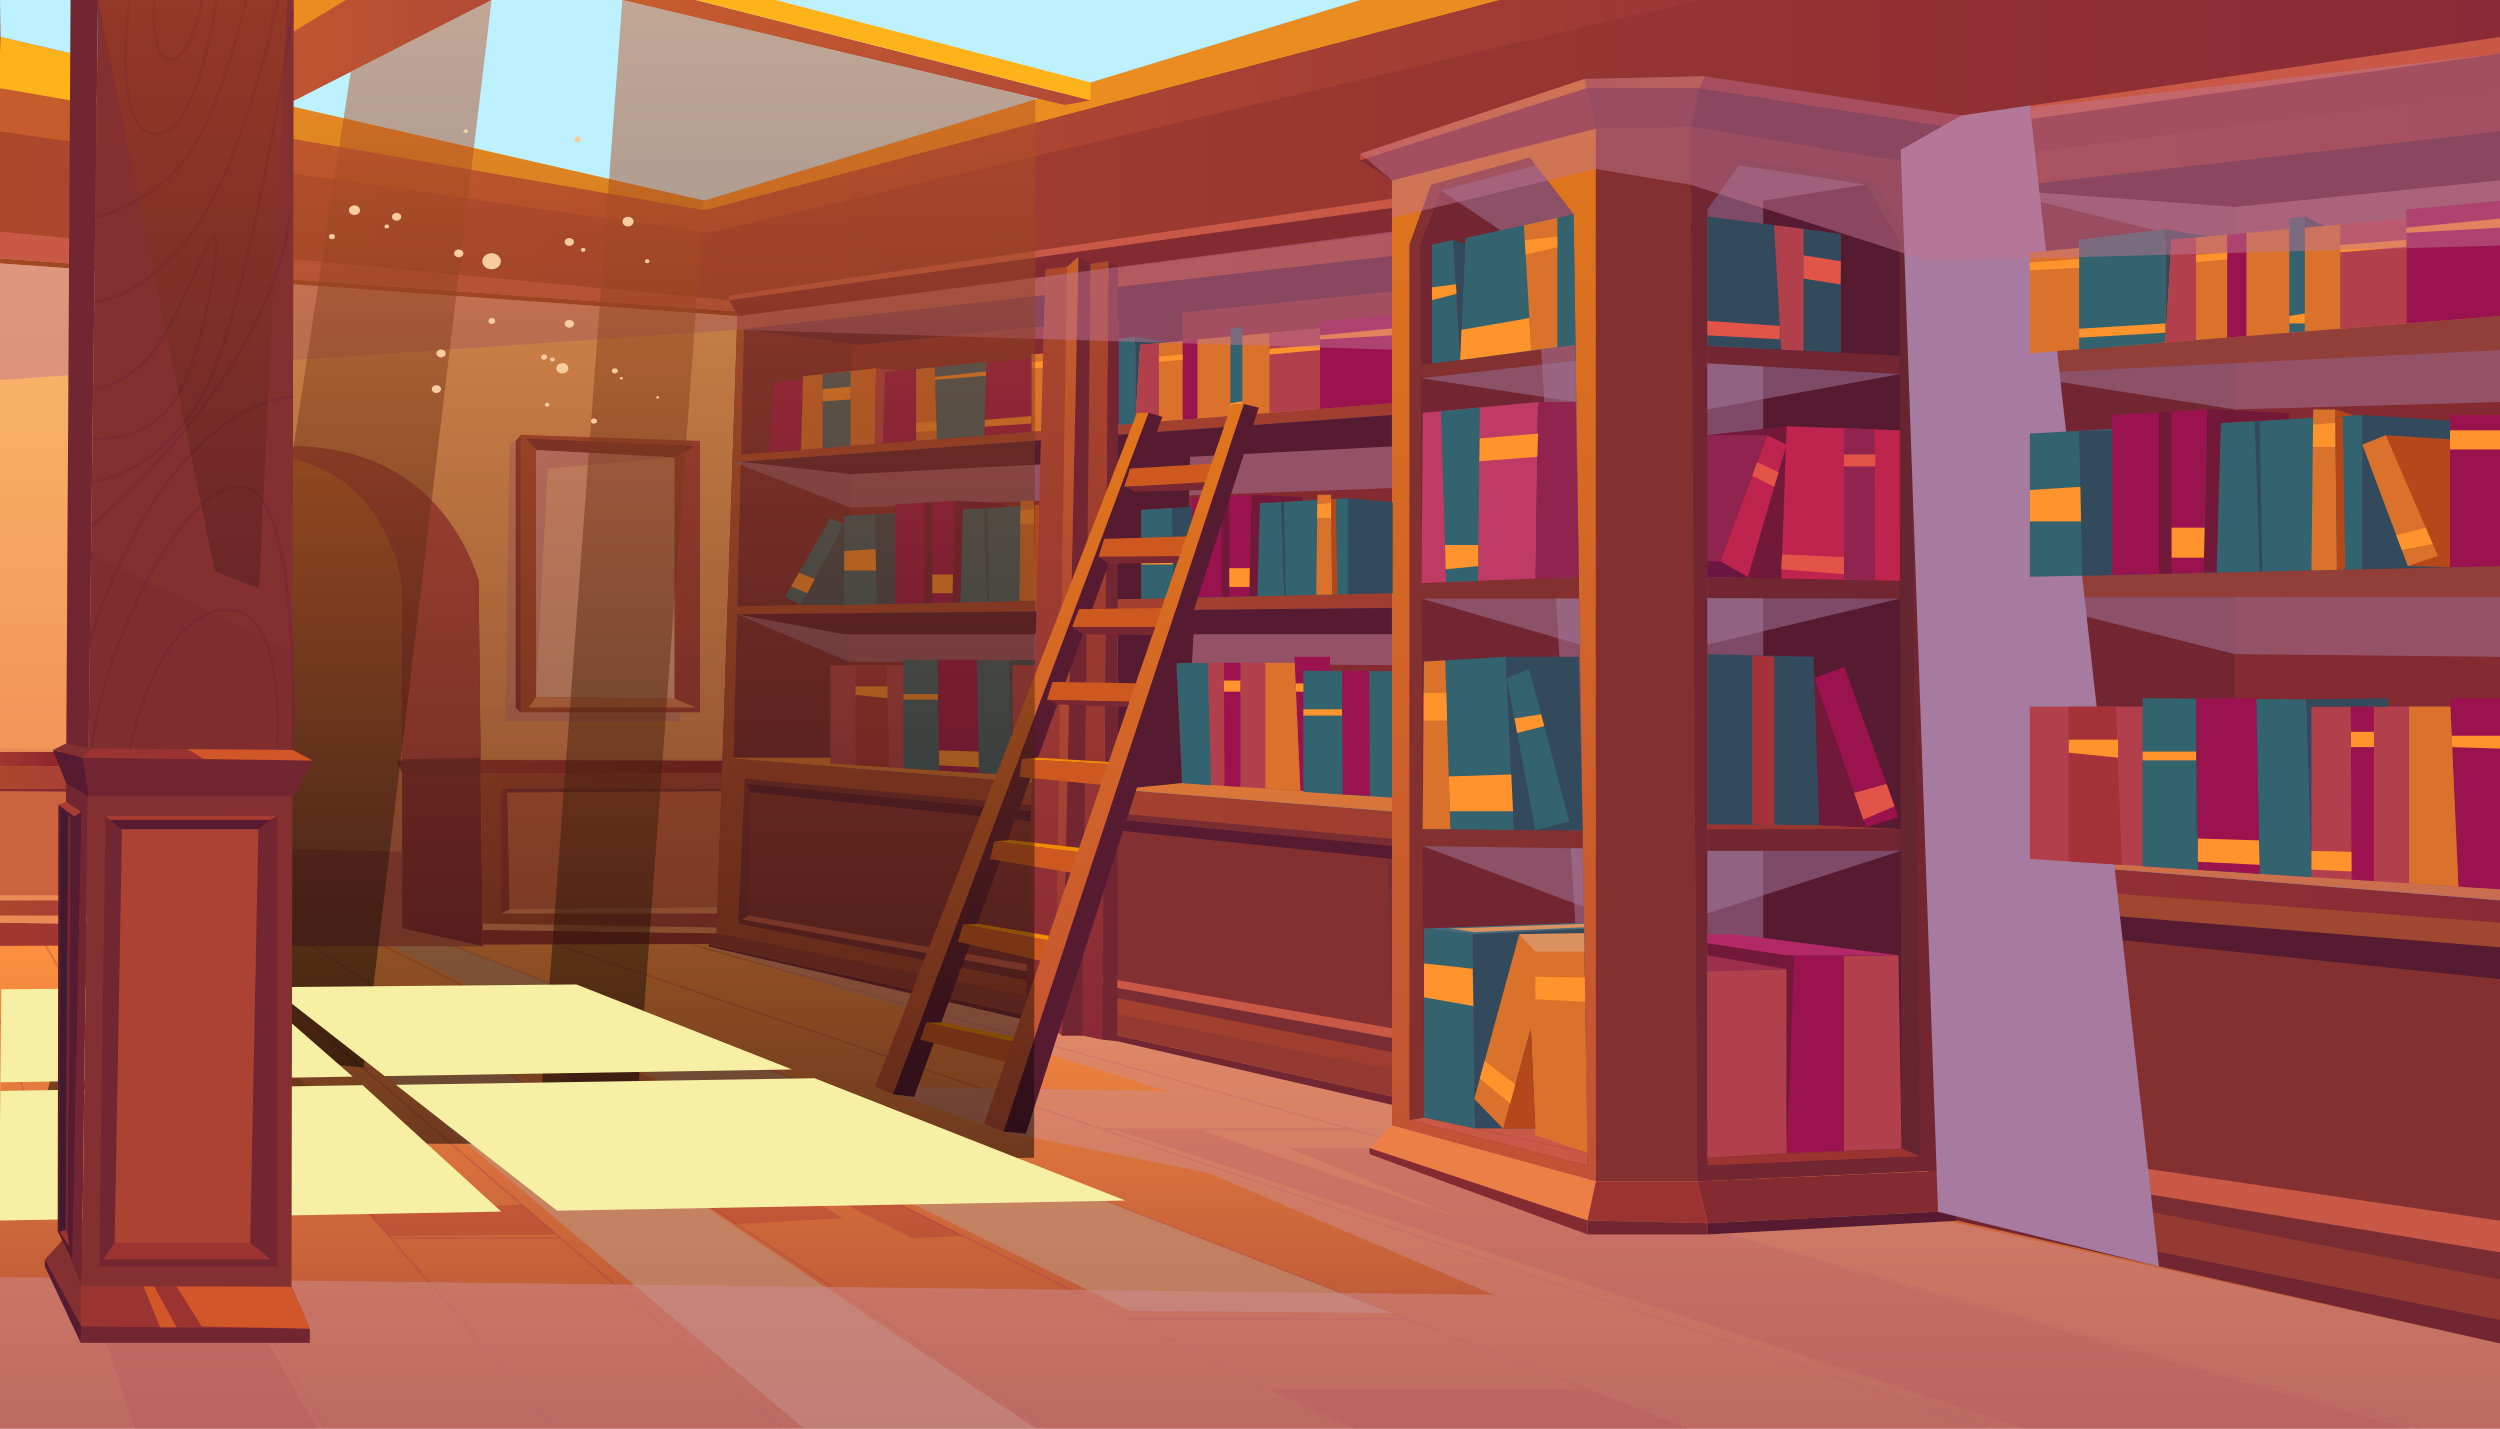 <?xml version="1.0" encoding="utf-8"?>
<!-- Generator: Adobe Illustrator 24.1.2, SVG Export Plug-In . SVG Version: 6.00 Build 0)  -->
<svg version="1.1" id="Layer_1" xmlns="http://www.w3.org/2000/svg" xmlns:xlink="http://www.w3.org/1999/xlink" x="0px" y="0px"
	 viewBox="0 0 1400 800" style="enable-background:new 0 0 1400 800;" xml:space="preserve">
<style type="text/css">
	.st0{clip-path:url(#SVGID_1_);fill:url(#SVGID_2_);}
	.st1{clip-path:url(#SVGID_1_);fill:url(#SVGID_3_);}
	.st2{clip-path:url(#SVGID_1_);fill:url(#SVGID_4_);}
	.st3{clip-path:url(#SVGID_1_);fill:url(#SVGID_5_);}
	.st4{clip-path:url(#SVGID_1_);fill:url(#SVGID_6_);}
	.st5{clip-path:url(#SVGID_1_);fill:#C95946;}
	.st6{clip-path:url(#SVGID_1_);}
	.st7{fill:url(#SVGID_7_);}
	.st8{fill:url(#SVGID_8_);}
	.st9{fill:#E88B57;}
	.st10{opacity:0.3;}
	.st11{fill:#A33746;}
	.st12{opacity:0.5;fill:#BC9C8B;}
	.st13{opacity:0.2;fill:#8E0A2F;}
	.st14{clip-path:url(#SVGID_1_);fill:url(#SVGID_9_);}
	.st15{fill:url(#SVGID_10_);}
	.st16{fill:#842B31;}
	.st17{fill:url(#SVGID_11_);}
	.st18{fill:url(#SVGID_12_);}
	.st19{fill:url(#SVGID_13_);}
	.st20{fill:#CC6340;}
	.st21{fill:#963531;}
	.st22{fill:url(#SVGID_14_);}
	.st23{fill:url(#SVGID_15_);}
	.st24{fill:#7A2B31;}
	.st25{clip-path:url(#SVGID_1_);fill:#B34240;}
	.st26{opacity:0.5;clip-path:url(#SVGID_1_);fill:#D18C90;}
	.st27{clip-path:url(#SVGID_1_);fill:#722631;}
	.st28{fill:#722631;}
	.st29{fill:url(#SVGID_16_);}
	.st30{fill:url(#SVGID_17_);}
	.st31{fill:url(#SVGID_18_);}
	.st32{fill:url(#SVGID_19_);}
	.st33{fill:#561A31;}
	.st34{fill:#C95946;}
	.st35{fill:url(#SVGID_20_);}
	.st36{fill:url(#SVGID_21_);}
	.st37{opacity:0.5;fill:#A77A9F;}
	.st38{fill:#843031;}
	.st39{fill:#933F39;}
	.st40{fill:#792C31;}
	.st41{fill:#A04731;}
	.st42{fill:#943A32;}
	.st43{fill:url(#SVGID_22_);}
	.st44{fill:url(#SVGID_23_);}
	.st45{fill:#EC7F46;}
	.st46{fill:#8C2B31;}
	.st47{fill:url(#SVGID_24_);}
	.st48{fill:#9B3431;}
	.st49{fill:#662631;}
	.st50{fill:#721839;}
	.st51{fill:#334A5C;}
	.st52{fill:#BF244F;}
	.st53{fill:#9A134F;}
	.st54{fill:#B2404C;}
	.st55{fill:#A53139;}
	.st56{fill:#90244F;}
	.st57{fill:#6B1543;}
	.st58{fill:#9E2F4C;}
	.st59{fill:#B32968;}
	.st60{fill:#33636E;}
	.st61{fill:#BF3B66;}
	.st62{fill:#DA722C;}
	.st63{fill:#B5481B;}
	.st64{fill:#DA9261;}
	.st65{fill:#456B7D;}
	.st66{fill:#FF932C;}
	.st67{fill:#E35448;}
	.st68{fill:#A77A9F;}
	.st69{fill:url(#SVGID_25_);}
	.st70{fill:url(#SVGID_26_);}
	.st71{clip-path:url(#SVGID_1_);fill:url(#SVGID_27_);}
	.st72{clip-path:url(#SVGID_1_);fill:#FFB31B;}
	.st73{clip-path:url(#SVGID_1_);fill:#EB8C20;}
	.st74{clip-path:url(#SVGID_1_);fill:url(#SVGID_28_);}
	.st75{clip-path:url(#SVGID_1_);fill:#BDF1FF;}
	.st76{clip-path:url(#SVGID_1_);fill:url(#SVGID_29_);}
	.st77{opacity:0.5;clip-path:url(#SVGID_1_);fill:#C27590;}
	.st78{opacity:0.5;fill:#C27590;}
	.st79{fill:url(#SVGID_30_);}
	.st80{fill:#F7B495;}
	.st81{fill:url(#SVGID_31_);}
	.st82{fill:#F28C04;}
	.st83{fill:#CE5920;}
	.st84{fill:url(#SVGID_32_);}
	.st85{fill:#792731;}
	.st86{opacity:0.5;clip-path:url(#SVGID_1_);fill:url(#SVGID_33_);}
	.st87{opacity:0.5;clip-path:url(#SVGID_1_);fill:url(#SVGID_34_);}
	.st88{opacity:0.5;clip-path:url(#SVGID_1_);fill:url(#SVGID_35_);}
	.st89{fill:#F7CC9F;}
	.st90{clip-path:url(#SVGID_1_);fill:#F7EFA4;}
	.st91{clip-path:url(#SVGID_1_);fill:#F7B495;}
	.st92{fill:#AC4231;}
	.st93{fill:#A83C31;}
	.st94{fill:#401A31;}
	.st95{opacity:0.5;}
	.st96{opacity:0.2;fill:#722631;}
	.st97{opacity:0.2;fill:url(#SVGID_36_);}
	.st98{fill:#D15729;}
</style>
<g>
	<defs>
		<rect id="SVGID_38_" width="1400" height="800"/>
	</defs>
	<clipPath id="SVGID_1_">
		<use xlink:href="#SVGID_38_"  style="overflow:visible;"/>
	</clipPath>
	<linearGradient id="SVGID_2_" gradientUnits="userSpaceOnUse" x1="0" y1="86.029" x2="1400" y2="86.029">
		<stop  offset="0" style="stop-color:#AB482C"/>
		<stop  offset="1" style="stop-color:#892A36"/>
	</linearGradient>
	<polygon class="st0" points="0,132.7 450.3,172.1 1400,40.2 1400,0 0,0 	"/>
	<linearGradient id="SVGID_3_" gradientUnits="userSpaceOnUse" x1="225.167" y1="523.175" x2="225.167" y2="132.667">
		<stop  offset="3.952570e-03" style="stop-color:#ED8652"/>
		<stop  offset="1" style="stop-color:#FBBD6D"/>
	</linearGradient>
	<polygon class="st1" points="0,132.7 0,523.2 437.7,523.2 450.3,172.1 	"/>
	<linearGradient id="SVGID_4_" gradientUnits="userSpaceOnUse" x1="589.937" y1="5.686" x2="1411.697" y2="695.225">
		<stop  offset="0" style="stop-color:#52A2D4"/>
		<stop  offset="0.996" style="stop-color:#1D72C2"/>
	</linearGradient>
	<polygon class="st2" points="1400,40.2 450.3,172.1 437.7,523.2 1400,709.2 	"/>
	<linearGradient id="SVGID_5_" gradientUnits="userSpaceOnUse" x1="0" y1="108.599" x2="1400" y2="108.599">
		<stop  offset="3.952570e-03" style="stop-color:#C86D52"/>
		<stop  offset="1" style="stop-color:#E0792F"/>
	</linearGradient>
	<polygon class="st3" points="1400,40.2 450.3,172.1 0,132.7 0,144.7 449.6,177 1400,65 	"/>
	<linearGradient id="SVGID_6_" gradientUnits="userSpaceOnUse" x1="0" y1="122.333" x2="1400" y2="122.333">
		<stop  offset="0" style="stop-color:#A24821"/>
		<stop  offset="1" style="stop-color:#7F1825"/>
	</linearGradient>
	<polygon class="st4" points="0,147.5 450.3,179.7 1400,73.5 1400,65 449.6,177 0,144.7 	"/>
	<polygon class="st5" points="449.6,177 450.3,172.1 0,129.7 0,144.7 	"/>
	<g class="st6">
		<linearGradient id="SVGID_7_" gradientUnits="userSpaceOnUse" x1="700" y1="800" x2="700" y2="523.175">
			<stop  offset="0" style="stop-color:#AA4936"/>
			<stop  offset="1" style="stop-color:#FF9240"/>
		</linearGradient>
		<polygon class="st7" points="0,523.2 437.7,523.2 1400,709.2 1400,800 0,800 		"/>
		<linearGradient id="SVGID_8_" gradientUnits="userSpaceOnUse" x1="0" y1="630.333" x2="1400" y2="630.333">
			<stop  offset="0" style="stop-color:#A23730"/>
			<stop  offset="1" style="stop-color:#7F1825"/>
		</linearGradient>
		<polygon class="st8" points="1400,744 437.7,528.5 0,529.7 0,516.7 437.7,523.2 1400,709.2 		"/>
		<polygon class="st9" points="1400,709.2 437.7,523.2 0,516.7 0,512.7 437.8,520 1400,701.3 		"/>
		<g class="st10">
			<g>
				<polygon class="st11" points="1355.5,800.5 386,529.1 386.3,528.2 1355.8,799.5 				"/>
			</g>
			<g>
				<polygon class="st11" points="1111.6,800.5 311.3,529.3 311.7,528.4 1112,799.5 				"/>
			</g>
			<g>
				<polygon class="st11" points="944.8,800.5 251.8,529.4 252.2,528.5 945.2,799.5 				"/>
			</g>
			<g>
				<polygon class="st11" points="754.5,800.4 213.2,529.5 213.8,528.7 755.1,799.6 				"/>
			</g>
			<g>
				<polygon class="st11" points="586.5,800.4 173.5,529.4 174.2,528.6 587.2,799.6 				"/>
			</g>
			<g>
				<polygon class="st11" points="437.3,800.4 123.2,529.7 124.1,529 438.1,799.6 				"/>
			</g>
			<g>
				<polygon class="st11" points="311,800.3 75.4,529.3 76.3,528.7 312,799.7 				"/>
			</g>
			<g>
				<polygon class="st11" points="181.5,800.2 25.1,529.8 26.2,529.4 182.5,799.8 				"/>
			</g>
			<g>
				<polygon class="st11" points="75.3,800.1 -0.6,571.1 0.6,570.9 76.4,799.9 				"/>
			</g>
			<g>
				<rect x="40.5" y="692.9" class="st11" width="79.8" height="1"/>
			</g>
			<g>
				<rect x="218.8" y="692.9" class="st11" width="95.2" height="1"/>
			</g>
			<g>
				<rect x="203.7" y="597.9" class="st11" width="75.8" height="1"/>
			</g>
			<g>
				<rect x="632.5" y="738.3" class="st11" width="155.9" height="1"/>
			</g>
			<g>
				<rect x="617.2" y="631.9" class="st11" width="139.7" height="1"/>
			</g>
		</g>
		<polygon class="st12" points="213.5,599.8 450.3,800 580.2,800 282,599.8 		"/>
		<polygon class="st12" points="216.6,528.8 632.5,734 779.5,735.3 254.3,529.9 		"/>
		<polygon class="st13" points="794.4,642.9 721.5,642.9 819,682.5 672.9,633 625.7,633 1134,800 1349.1,800 		"/>
		<polygon class="st13" points="127.8,588.7 151.7,588.7 210.7,645.7 205.5,637.1 223.2,637.1 260.2,676 292.2,674.6 311.5,691.2 
			217.8,692.2 		"/>
		<polygon class="st13" points="710.5,777.8 888.2,777.8 945,800 758,800 		"/>
		<polygon class="st13" points="412.3,685.5 296.6,609.6 322.6,609.6 354.5,630.3 306.5,594.8 340.1,592.5 539.4,692.2 511,693.4 
			386.2,630.3 472,682.2 		"/>
		<polygon class="st13" points="75.8,800 48.8,718.2 75.8,718.2 89.2,738.8 82.1,693.4 117.4,693.4 177.3,800 		"/>
	</g>
	<linearGradient id="SVGID_9_" gradientUnits="userSpaceOnUse" x1="222.056" y1="425.167" x2="269.131" y2="425.167">
		<stop  offset="0" style="stop-color:#AB482C"/>
		<stop  offset="1" style="stop-color:#A73C3B"/>
	</linearGradient>
	<polygon class="st14" points="222.1,426 225.2,425.2 269.1,424.3 269.1,425.6 	"/>
	<g class="st6">
		<linearGradient id="SVGID_10_" gradientUnits="userSpaceOnUse" x1="160.817" y1="529.879" x2="160.817" y2="250">
			<stop  offset="3.952570e-03" style="stop-color:#C86D52"/>
			<stop  offset="1" style="stop-color:#E0792F"/>
		</linearGradient>
		<path class="st15" d="M51.3,529.8l9-215.9C79.8,234.6,236,219.1,268,325l2.3,204.9L51.3,529.8z"/>
		<path class="st16" d="M225.2,327.9c0,0-8.9-86.9-104.8-71.5C119.4,255.5,232,220,268,325l1.1,99.3l1.2,105.6l-45.1-9.9V327.9z"/>
		<linearGradient id="SVGID_11_" gradientUnits="userSpaceOnUse" x1="160.817" y1="529.879" x2="160.817" y2="472.989">
			<stop  offset="0" style="stop-color:#BA5943"/>
			<stop  offset="1" style="stop-color:#B04947"/>
		</linearGradient>
		<polygon class="st17" points="53.7,473 225.2,477 225.2,520 270.3,529.9 51.3,529.8 		"/>
		<linearGradient id="SVGID_12_" gradientUnits="userSpaceOnUse" x1="269.211" y1="476.452" x2="440.966" y2="476.452">
			<stop  offset="0" style="stop-color:#AB482C"/>
			<stop  offset="1" style="stop-color:#A73C3B"/>
		</linearGradient>
		<polygon class="st18" points="269.2,432.9 441,432.9 437.8,520 270.2,517.2 		"/>
		<linearGradient id="SVGID_13_" gradientUnits="userSpaceOnUse" x1="269.125" y1="429.039" x2="446.031" y2="429.039">
			<stop  offset="0" style="stop-color:#A23730"/>
			<stop  offset="1" style="stop-color:#7F1825"/>
		</linearGradient>
		<polygon class="st19" points="269.1,425.2 269.2,432.9 441,432.9 446,426 		"/>
		<polygon class="st20" points="280.7,511.5 424.7,511.5 426.6,441.5 280.7,441.5 		"/>
		<polygon class="st9" points="424.7,511.5 419.3,507.9 285.3,509.2 280.7,511.5 		"/>
		<polygon class="st21" points="426.6,441.5 423.4,443 419.3,507.9 424.7,511.5 		"/>
		<polygon class="st16" points="280.7,441.5 284.1,443.8 423.4,443 426.6,441.5 		"/>
		<polygon class="st21" points="280.7,511.5 285.3,509.2 284.1,443.8 280.7,441.5 		"/>
		<linearGradient id="SVGID_14_" gradientUnits="userSpaceOnUse" x1="0" y1="470.853" x2="55.519" y2="470.853">
			<stop  offset="0" style="stop-color:#AB482C"/>
			<stop  offset="1" style="stop-color:#A73C3B"/>
		</linearGradient>
		<polygon class="st22" points="55.5,429 0,429 0,512.7 52,512.7 		"/>
		<linearGradient id="SVGID_15_" gradientUnits="userSpaceOnUse" x1="0" y1="425.019" x2="59.111" y2="425.019">
			<stop  offset="0" style="stop-color:#A23730"/>
			<stop  offset="1" style="stop-color:#7F1825"/>
		</linearGradient>
		<polygon class="st23" points="55.5,429 59.1,421 0,421 0,429 		"/>
		<polygon class="st9" points="59.1,421 57,419.8 0,419 0,421 		"/>
		<polygon class="st20" points="0,441.8 42.2,441.8 39.5,504.2 -0.6,504.2 		"/>
		<polygon class="st9" points="39.5,504.2 35.6,501.4 0,501.4 -0.6,504.2 		"/>
		<polygon class="st21" points="42.2,441.8 39.5,443.3 35.6,501.4 39.5,504.2 		"/>
		<polygon class="st16" points="0,441.8 0,443 39.5,443.3 42.2,441.8 		"/>
		<polygon class="st24" points="269.2,432.9 225.2,432.9 222.1,426 269.1,425.2 		"/>
		<polygon class="st9" points="269.1,424.3 446,424.3 446,426 269.1,425.6 		"/>
	</g>
	<path class="st25" d="M269.1,424.3L269.1,424.3l-44,0.8v-97.2c0,0-8.9-86.9-104.8-71.5C119.4,255.5,232,220,268,325L269.1,424.3z"
		/>
	<polygon class="st26" points="-0.6,715.2 836.6,725.1 677,657 561.9,633.7 504.8,613.7 490,608.4 652.9,610.9 396.9,530.1 
		1400,752.3 1400,800 0,800 	"/>
	<polygon class="st27" points="419.3,512.7 420.3,443.6 418.3,439 415.5,514.9 	"/>
	<g class="st6">
		<polygon class="st16" points="1400,490.8 472.7,424.3 472.7,169 1400,40.2 		"/>
		<polygon class="st28" points="401.1,528.6 413.2,168.6 477.9,169 472.7,541.8 		"/>
		<linearGradient id="SVGID_16_" gradientUnits="userSpaceOnUse" x1="401.084" y1="584.167" x2="1400" y2="584.167">
			<stop  offset="0" style="stop-color:#AB482C"/>
			<stop  offset="1" style="stop-color:#892A36"/>
		</linearGradient>
		<polygon class="st29" points="1400,504.2 404.6,424.3 401.1,528.6 1400,744 		"/>
		<linearGradient id="SVGID_17_" gradientUnits="userSpaceOnUse" x1="902.303" y1="504.206" x2="902.303" y2="424.333">
			<stop  offset="3.952570e-03" style="stop-color:#C86D52"/>
			<stop  offset="1" style="stop-color:#E0792F"/>
		</linearGradient>
		<polygon class="st30" points="1400,504.2 404.6,424.3 472.7,424.3 1400,490.8 		"/>
		<linearGradient id="SVGID_18_" gradientUnits="userSpaceOnUse" x1="466.829" y1="392.511" x2="356.462" y2="201.349">
			<stop  offset="0" style="stop-color:#AB482C"/>
			<stop  offset="1" style="stop-color:#AE4F36"/>
		</linearGradient>
		<polygon class="st31" points="404.6,424.3 413.2,168.6 417.1,166.8 410.8,424.8 		"/>
		<linearGradient id="SVGID_19_" gradientUnits="userSpaceOnUse" x1="413.242" y1="112.433" x2="1400" y2="112.433">
			<stop  offset="0" style="stop-color:#AB482C"/>
			<stop  offset="1" style="stop-color:#892A36"/>
		</linearGradient>
		<polygon class="st32" points="413.2,168.6 413.2,184.7 1400,73.5 1400,40.2 		"/>
		<polygon class="st16" points="413.2,177 408.3,168.1 1400,30 1400,52 		"/>
		<polygon class="st33" points="417.1,184.2 481.2,193.1 1400,101 1400,73.5 		"/>
		<polygon class="st34" points="408.3,168.1 408.3,165.5 1400,20.7 1400,30 		"/>
		<linearGradient id="SVGID_20_" gradientUnits="userSpaceOnUse" x1="407.167" y1="330.5" x2="1400" y2="330.5">
			<stop  offset="0" style="stop-color:#AB482C"/>
			<stop  offset="1" style="stop-color:#892A36"/>
		</linearGradient>
		<polygon class="st35" points="407.2,344 1400,334.5 1400,317 407.5,339.7 		"/>
		<linearGradient id="SVGID_21_" gradientUnits="userSpaceOnUse" x1="410.324" y1="217.923" x2="1400" y2="217.923">
			<stop  offset="0" style="stop-color:#AB482C"/>
			<stop  offset="1" style="stop-color:#892A36"/>
		</linearGradient>
		<polygon class="st36" points="410.9,258.8 1400,188 1400,177 410.3,255 		"/>
		<polygon class="st37" points="1057.1,325.1 1054.4,335.2 1063.9,335.2 1063.9,325.3 		"/>
		<polygon class="st37" points="1056.3,463.9 1052.2,476.5 1064.4,476.5 1064.4,464.3 		"/>
		<polygon class="st37" points="1054.9,198.7 1049.8,208.7 1063.9,209.5 1063.8,199.2 		"/>
		<polygon class="st38" points="1120.2,481.8 1113.4,88.3 1079.6,92.6 1083.5,478.8 		"/>
		<polygon class="st28" points="1120.2,481.8 1251.5,480.2 1251.5,115.9 1113.7,105.8 		"/>
		<polygon class="st37" points="1113.7,105.8 1256.8,141.3 1400,133.3 1400,101 1251.5,115.9 		"/>
		<polygon class="st39" points="1125.3,323.3 1125.3,334.5 1400,334.5 1400,317 		"/>
		<polygon class="st39" points="1400,196 1125.3,209.5 1125.3,198.7 1400,177 		"/>
		<polygon class="st37" points="1125.3,209.5 1251.5,229.3 1400,225.1 1400,196 		"/>
		<polygon class="st37" points="1125.3,334.5 1251.5,366.3 1400,367.8 1400,334.5 		"/>
		<polygon class="st40" points="1099.9,494 1099.9,661.6 1400,716.5 1400,516.7 		"/>
		<polygon class="st38" points="1400,545.5 1125.3,520 1125.3,643.2 1400,683.6 		"/>
		<polygon class="st34" points="1125.3,643.2 1112,653.7 1400,701.3 1400,683.6 		"/>
		<polygon class="st28" points="1112,653.7 1108.9,506.8 1125.3,520 1125.3,643.2 		"/>
		<polygon class="st33" points="1108.9,506.8 1400,528.2 1400,548.3 1125.3,520 		"/>
		<polygon class="st41" points="1400,516.7 1099.9,494 1108.9,506.8 1400,530.5 		"/>
		<polygon class="st42" points="1085.3,655.7 1400,716.5 1400,739.3 1094.5,678.1 		"/>
		<polygon class="st28" points="1400,752.3 1096.2,683.6 1094.5,678.1 1400,739.3 		"/>
		<polygon class="st42" points="401.3,522.6 396.9,529 797.4,618 797.4,602.5 		"/>
		<polygon class="st28" points="396.9,529 396.9,530.1 796.7,622.7 797.4,618 		"/>
		<polygon class="st40" points="417.1,436 779.5,469.7 779.5,589.2 413.4,517.2 		"/>
		<polygon class="st38" points="777,480.4 420.3,443.6 419.3,512.7 779.5,575.8 		"/>
		<polygon class="st33" points="420.3,443.6 418.3,439 779.5,473.8 779.5,481 		"/>
		<polygon class="st34" points="419.3,512.7 415.5,514.9 779.5,581.3 779.5,575.8 		"/>
		<polygon class="st37" points="412.8,344 475.1,370.5 779.5,372.5 779.5,340.4 		"/>
		<polygon class="st33" points="412.8,344 472.7,355.2 779.5,355.2 779.5,340.4 		"/>
		<polygon class="st37" points="410.9,258.8 476.3,284.3 779.5,273.3 779.5,232.4 		"/>
		<polygon class="st33" points="651.2,157.9 662.3,174.9 662.3,235.1 626.5,237.9 626.5,160.8 		"/>
		<polygon class="st33" points="414.9,258.6 476.6,265.5 779.5,250 779.5,232.4 		"/>
		<g>
			<polygon class="st28" points="1085.3,664.3 950.4,664.7 946.8,71 1079.6,92.6 			"/>
			<linearGradient id="SVGID_22_" gradientUnits="userSpaceOnUse" x1="836.586" y1="661.587" x2="836.586" y2="72">
				<stop  offset="0" style="stop-color:#C25136"/>
				<stop  offset="1" style="stop-color:#E0761B"/>
			</linearGradient>
			<polygon class="st43" points="893.7,661.6 779.5,630.3 779.5,101 893.7,72 			"/>
			<polygon class="st16" points="1079.6,92.6 1098.4,72 951.6,49.3 888.6,49.3 761.8,89.7 779.5,101 893.7,72 946.8,71 			"/>
			<polygon class="st33" points="946.8,71 951.6,49.3 1098.4,72 1079.6,92.6 			"/>
			<linearGradient id="SVGID_23_" gradientUnits="userSpaceOnUse" x1="761.833" y1="66.917" x2="888.611" y2="66.917">
				<stop  offset="0" style="stop-color:#C25136"/>
				<stop  offset="1" style="stop-color:#E0761B"/>
			</linearGradient>
			<polygon class="st44" points="761.8,89.7 761.8,86 887.3,44.2 888.6,49.3 			"/>
			<polygon class="st45" points="779.5,630.3 766.9,642.9 889,683.5 956.1,683.6 1094.5,678.1 1079.6,655.8 950.4,661.6 
				893.7,661.6 			"/>
			<polygon class="st16" points="766.9,642.9 766.9,646.3 889,691.3 889,683.5 			"/>
			<polygon class="st16" points="950.4,661.6 956.1,685 1094.5,678.1 1085.3,655.7 			"/>
			<polygon class="st33" points="956.1,691.3 1096.2,683.6 1094.5,678.1 956.1,685 			"/>
			<polygon class="st38" points="893.7,72 946.8,71 950.4,661.6 893.7,661.6 			"/>
			<polygon class="st46" points="1098.4,72 1098.4,64.7 954.7,42.7 951.6,49.3 			"/>
			<polygon class="st28" points="893.7,72 888.6,49.3 951.6,49.3 946.8,71 			"/>
			<linearGradient id="SVGID_24_" gradientUnits="userSpaceOnUse" x1="887.25" y1="46.018" x2="954.722" y2="46.018">
				<stop  offset="0" style="stop-color:#A84436"/>
				<stop  offset="1" style="stop-color:#B5502C"/>
			</linearGradient>
			<polygon class="st47" points="954.7,42.7 887.3,44.2 888.6,49.3 951.6,49.3 			"/>
			<polygon class="st48" points="893.7,661.6 889,683.5 956.1,685 950.4,661.6 			"/>
			<polygon class="st28" points="889,683.5 889,691.3 956.1,691.3 956.1,685 			"/>
			<polygon class="st28" points="789.4,627.3 889,652.7 881.2,120 856.6,88.3 801.5,103.5 789.4,136.9 			"/>
			<polygon class="st38" points="859.9,92.6 806.9,106.7 795.3,137 797.4,625.8 789.4,627.3 789.4,136.9 801.5,103.5 856.6,88.3 			
				"/>
			<polygon class="st34" points="889,652.7 889,645.7 797.4,625.8 789.4,627.3 			"/>
			<polygon class="st38" points="795.7,211.8 882.4,202 882.3,193.1 795.7,204.5 			"/>
			<polygon class="st33" points="956.1,652.7 1075.1,647.5 1068.7,133.5 1050,101 975.9,89.7 956.1,117.3 			"/>
			<polygon class="st49" points="956.1,648.3 1064.8,643.2 1063.7,134.8 1044.9,103.5 973.8,92.6 975.9,89.7 1050,101 1068.7,133.5 
				1075.1,647.5 956.1,652.7 			"/>
			<polygon class="st48" points="1064.8,643.2 1075.1,647.5 956.1,652.7 956.1,648.3 			"/>
			<polygon class="st37" points="987.4,629.4 987.4,112.4 1044.9,103.4 973.8,92.5 956.1,117.3 956.1,629.3 			"/>
			<polygon class="st48" points="956.1,629.4 987.4,629.4 1064.8,643.2 956.1,648.3 			"/>
			<polygon class="st28" points="1063.8,199.2 956.1,193.7 956.1,203.5 1063.9,209.5 			"/>
			<polygon class="st28" points="1063.9,325.3 956.1,323.2 956.1,335 1063.9,335.2 			"/>
			<polygon class="st28" points="1064.4,464.3 956.1,464.3 956.1,476.5 1064.4,476.5 			"/>
			<polygon class="st34" points="797.4,625.8 888.6,625.8 889,645.7 			"/>
			<polygon class="st37" points="806.9,106.7 859.9,142 888.6,625.8 881.2,120 859.9,92.6 			"/>
			<polygon class="st38" points="884.2,323.2 796.1,326.5 796.1,335.2 884.2,335.2 			"/>
			<polygon class="st38" points="886.3,465.1 796.7,464.3 796.7,473.8 886.3,475.1 			"/>
			<polygon class="st37" points="795.7,211.8 882.4,225.1 882.4,202 			"/>
			<polygon class="st50" points="1000.5,238.7 956.1,243.7 956.1,323.2 997.5,324 			"/>
			<polygon class="st37" points="796.1,335.2 884.8,361 884.2,335.2 			"/>
			<polygon class="st37" points="796.7,473.8 886.9,507.9 886.3,475.1 			"/>
			<polygon class="st37" points="1064.4,476.5 956.1,511.5 956.1,476.5 			"/>
			<polygon class="st37" points="1063.9,335.2 956.1,361 956.1,335 			"/>
			<polygon class="st37" points="1063.9,209.5 956.1,229.3 956.1,203.5 			"/>
			<polygon class="st48" points="1064.4,464.3 956.1,459 956.1,464.3 			"/>
			<polygon class="st51" points="956.1,121.2 1030.9,131 1030.9,197.5 956.1,193.7 			"/>
			<polygon class="st52" points="1063.9,325.3 997.5,324 1000.5,238.7 1063.9,241 			"/>
			<polygon class="st52" points="978.8,323.2 1000.5,249 989.7,243.7 963.3,314.3 			"/>
			<polygon class="st51" points="956.1,366.3 1015.6,367.8 1018.9,462.1 956.1,461.6 			"/>
			<polygon class="st53" points="1032.8,373.4 1016,379.7 1044.9,463.3 1063.1,457.5 			"/>
			<polygon class="st53" points="1063.1,535 1000.5,535 1000.5,645.7 1064.8,643.2 			"/>
			<polygon class="st54" points="956.1,544 1000.5,542.7 1000.5,645.7 956.1,648.3 			"/>
			<polygon class="st55" points="981.2,461.6 981.2,366.9 993.6,367.8 993.6,462.1 			"/>
			<polygon class="st56" points="989.7,243.7 956.1,243.7 956.1,317 963.3,314.3 			"/>
			<polygon class="st57" points="963.3,314.3 956.1,314.3 956.1,323.2 978.8,323.2 			"/>
			<polygon class="st50" points="1016,379.7 1018.9,462.1 1044.9,463.3 			"/>
			<polygon class="st56" points="1032.6,239.8 1032.6,324.6 1050.1,325 1049.8,240.5 			"/>
			<polygon class="st58" points="1000.5,542.7 956.1,535 956.1,544 			"/>
			<polygon class="st59" points="1063.1,535 971.4,523.2 956.1,523.2 956.1,535 1000.5,542.7 1000.5,535 			"/>
			<polygon class="st50" points="1000.5,535 956.1,528.2 956.1,535 1000.5,542.7 			"/>
			<polygon class="st50" points="1000.5,542.7 1000.5,645.7 1004.8,535.4 1000.5,535 			"/>
			<polygon class="st51" points="824.7,523.2 887.1,520.1 888.6,631.9 825.8,631.9 			"/>
			<polygon class="st60" points="796.7,464.3 797.4,370.5 843.2,367.8 847.8,464.8 			"/>
			<polygon class="st51" points="843.2,367.8 884.2,367.8 886.3,465.1 847.8,464.8 			"/>
			<polygon class="st60" points="859.9,464.8 843.8,379.7 856.3,374.7 878.8,460 			"/>
			<polygon class="st61" points="796.1,326.5 796.7,231.2 861.3,225.1 859.9,324 			"/>
			<polygon class="st60" points="881.2,120 820.6,133.3 817.7,201.6 882.3,193.1 			"/>
			<polygon class="st60" points="801.9,137 801.9,203.5 817.7,201.6 813.9,134.3 			"/>
			<polygon class="st56" points="861.3,225.1 882.4,225.1 884.2,323.2 859.9,324 			"/>
			<polygon class="st60" points="806.9,230.2 809.8,326 827.7,325.3 828.7,228.2 			"/>
			<polygon class="st51" points="813.9,134.3 820.5,136.5 817.8,199.6 			"/>
			<polygon class="st60" points="797.4,520 824.7,523.2 825.8,631.9 797.4,625.8 			"/>
			<polygon class="st62" points="850.8,523.1 825.6,615.4 841.8,632.1 857.3,575.8 859.9,635.7 889,645.7 887.1,522.7 			"/>
			<polygon class="st63" points="841.8,632.1 859.8,631.9 857.3,575.8 			"/>
			<polygon class="st64" points="850.8,523.1 859.9,532.9 887.3,532.9 887.1,522.7 			"/>
			<polygon class="st54" points="993.5,126.1 997.5,195.8 1010,196.4 1010,128.2 			"/>
			<polygon class="st54" points="1032.6,535.4 1032.6,644.4 1064.8,643.2 1063.1,535 			"/>
			<polygon class="st65" points="797.4,520 887,516.7 887.1,520.1 824.7,523.2 			"/>
			<polygon class="st64" points="887.1,517.3 812.2,520 825.6,522 887,519.3 			"/>
			<polygon class="st62" points="797.4,370.5 809.3,369.8 812.2,464.3 796.7,464.3 			"/>
			<polygon class="st62" points="853.4,126.1 872.1,122 872.1,194.4 857.5,196.3 			"/>
			<polygon class="st66" points="797.3,388 797.3,403.5 810.4,403.5 809.9,388 			"/>
			<polygon class="st66" points="811.3,434.8 846.3,433.7 847.3,454.3 811.9,454.3 			"/>
			<polygon class="st66" points="848.1,402.3 849.6,410.5 864.8,406.6 863,400 			"/>
			<polygon class="st66" points="809.2,305.2 809.6,318.8 827.8,317 827.8,305.2 			"/>
			<polygon class="st66" points="828.7,245.5 861.3,242.8 860.9,255.8 828.4,258.3 			"/>
			<polygon class="st67" points="984,258.8 981.2,266.4 993.6,272.6 996,264.5 			"/>
			<polygon class="st67" points="998,310.5 1032.6,312 1032.6,321.5 997.5,318.8 			"/>
			<rect x="1032.6" y="254.5" class="st67" width="17.5" height="6.7"/>
			<polygon class="st67" points="1038.3,444 1043.4,459 1061,451.5 1056.5,439 			"/>
			<polygon class="st67" points="1010,143 1030.9,146.3 1030.7,159.3 1010,156 			"/>
			<polygon class="st67" points="996.7,182.5 956.1,179.7 956.1,187.8 996.7,190 			"/>
			<polygon class="st66" points="828.7,603.9 831.4,594.2 848.6,607.3 845.7,618 			"/>
			<polygon class="st66" points="797.4,539.5 797.4,558.5 825.1,563.4 824.7,542.5 			"/>
			<polygon class="st66" points="801.9,160.9 801.9,168.1 815.7,164.5 815.3,159.2 			"/>
			<polygon class="st66" points="818.4,184.7 856.4,178.1 857.5,196.3 817.7,201.6 			"/>
			<polygon class="st66" points="853.9,134.5 854.4,142.5 872.1,138.5 872.1,132.5 			"/>
			<polygon class="st66" points="859.8,547 859.8,559.6 887.7,561 887.5,547.4 			"/>
		</g>
		<polygon class="st63" points="1307.7,229.3 1318.9,232.7 1307.7,233.3 		"/>
		<polygon class="st68" points="1209,709.2 1136.7,59.1 1098.4,64.7 1064.4,83.9 1085.3,678.6 		"/>
		<polygon class="st51" points="1290.7,121.2 1301.6,126.5 1290.7,127.5 		"/>
		<g>
			<polygon class="st51" points="1322.9,232.4 1372,235.5 1372,317.6 1322.9,318.8 			"/>
			<polygon class="st60" points="1136.7,323 1136.7,242.8 1322.9,232.4 1322.9,318.8 			"/>
			<polygon class="st53" points="1372,317.6 1400,317 1400,232.4 1372,232.4 			"/>
			<polygon class="st53" points="1182.6,322 1182.6,232.4 1236.1,229.3 1234,320.8 			"/>
			<polygon class="st50" points="1236.1,229.3 1282,231.3 1282,234.7 1243.7,236.8 1241.3,320.5 1234,320.8 			"/>
			<polygon class="st62" points="1294.4,319.4 1295.4,229.3 1307.7,229.3 1308.7,319.1 			"/>
			<polygon class="st63" points="1307.7,233.3 1308.7,319.1 1313.3,318.8 1311.9,233.1 			"/>
			<polygon class="st63" points="1336,243.7 1372,246 1372,317.6 1348.4,317 			"/>
			<polygon class="st62" points="1348.4,317 1322.9,249 1336,243.7 1365.2,311.3 			"/>
			<polygon class="st51" points="1265.4,319.9 1262.6,235.8 1265.4,235.8 1266.9,319.9 			"/>
			<polygon class="st50" points="1209,321.3 1216.1,321.3 1216.1,230.5 1209,230.5 			"/>
			<polygon class="st51" points="1164.3,241.2 1166,322.3 1182.6,322 1182.6,241.2 			"/>
			<polygon class="st66" points="1136.7,274.4 1165,272.6 1165.4,292 1136.7,292 			"/>
			<polygon class="st66" points="1341.9,299.7 1358.4,295.5 1362.3,304.6 1345,307.9 			"/>
			<polygon class="st66" points="1295.2,250.3 1307.7,250.3 1307.7,236.8 1295.3,237.8 			"/>
			<polygon class="st66" points="1234.6,295.5 1216.1,295.5 1216.1,312.3 1234.2,312.3 			"/>
			<rect x="1372" y="241" class="st66" width="28" height="10.7"/>
		</g>
		<g>
			<polygon class="st51" points="588.6,282.5 619.2,284.4 619.2,335.5 588.6,336.2 			"/>
			<polygon class="st60" points="472.7,338.8 472.7,288.9 588.6,282.5 588.6,336.2 			"/>
			<polygon class="st53" points="619.2,335.5 636.6,335.1 636.6,282.5 619.2,282.5 			"/>
			<polygon class="st53" points="501.3,338.2 501.3,282.5 534.6,280.5 533.3,337.4 			"/>
			<polygon class="st50" points="534.6,280.5 563.2,281.7 563.2,283.9 539.3,285.2 537.8,337.3 533.3,337.4 			"/>
			<polygon class="st62" points="570.9,336.6 571.5,280.5 579.1,280.5 579.8,336.4 			"/>
			<polygon class="st63" points="579.1,283 579.8,336.4 582.6,336.2 581.8,282.8 			"/>
			<polygon class="st63" points="596.8,289.5 619.2,290.9 619.2,335.5 604.6,336.1 			"/>
			<polygon class="st62" points="604.6,336.1 588.6,292.8 596.8,289.5 615.2,332.2 			"/>
			<polygon class="st51" points="552.8,336.9 551.1,284.5 552.8,284.5 553.7,336.9 			"/>
			<polygon class="st50" points="517.7,337.8 522.1,337.7 522.1,281.3 517.7,281.3 			"/>
			<polygon class="st51" points="489.9,287.9 491,338.4 501.3,338.2 501.3,287.9 			"/>
			<polygon class="st66" points="472.7,308.6 490.3,307.5 490.6,319.5 472.7,319.5 			"/>
			<polygon class="st66" points="600.4,324.3 610.7,321.7 613.1,327.4 602.4,329.5 			"/>
			<polygon class="st66" points="571.4,293.6 579.1,293.6 579.1,285.2 571.5,285.8 			"/>
			<polygon class="st66" points="533.7,321.7 522.1,321.7 522.1,332.2 533.4,332.2 			"/>
			<rect x="619.2" y="287.8" class="st66" width="17.4" height="6.6"/>
			<polygon class="st60" points="472.7,293.6 465.1,290.1 439.5,334.3 448.6,338.8 			"/>
			<polygon class="st51" points="448.6,338.8 472.7,338.8 472.7,293.6 			"/>
			<polygon class="st66" points="443,328.4 452.1,332.2 456.3,324.3 447.4,320.7 			"/>
		</g>
		<g>
			<polygon class="st51" points="754.9,279 779.9,281.2 779.9,332.2 754.9,332.7 			"/>
			<polygon class="st60" points="639,335.4 639,285.4 754.9,279 754.9,332.7 			"/>
			<polygon class="st53" points="667.5,334.7 667.5,279 700.8,277.1 699.6,334 			"/>
			<polygon class="st50" points="700.8,277.1 729.4,278.3 729.4,280.4 705.6,281.7 704.1,333.8 699.6,334 			"/>
			<polygon class="st62" points="737.1,333.1 737.8,277.1 745.4,277.1 746,333 			"/>
			<polygon class="st63" points="745.4,279.5 746,333 748.9,332.7 748,279.4 			"/>
			<polygon class="st51" points="719.1,333.4 717.3,281.1 719.1,281.1 720,333.4 			"/>
			<polygon class="st50" points="684,334.3 688.4,334.3 688.4,277.8 684,277.8 			"/>
			<polygon class="st51" points="656.2,284.5 657.2,335 667.5,334.7 667.5,283.8 			"/>
			<polygon class="st66" points="639,305.1 656.6,304 656.8,316.1 639,316.1 			"/>
			<polygon class="st66" points="737.6,290.1 745.4,290.1 745.4,281.7 737.7,282.4 			"/>
			<polygon class="st66" points="699.9,318.2 688.4,318.2 688.4,328.7 699.7,328.7 			"/>
		</g>
		<g>
			<polygon class="st54" points="1136.7,481 1136.7,395.7 1400,395.7 1400,498 			"/>
			<polygon class="st60" points="1199.9,391 1199.9,485.1 1294.4,491.2 1291.4,391.6 			"/>
			<polygon class="st53" points="1372,391 1376.7,496.5 1400,498 1400,391 			"/>
			<polygon class="st51" points="1294.4,491.2 1294.4,395.7 1337.4,395.7 1337.4,391 1291.4,391.6 			"/>
			<polygon class="st55" points="1158.5,395.7 1158.5,482.4 1188.2,484.3 1185,395.7 			"/>
			<polygon class="st62" points="1349.1,494.7 1349.1,395.7 1372.2,395.7 1376.7,496.5 			"/>
			<polygon class="st53" points="1329.4,395.7 1329.4,493.4 1316.9,492.6 1316.4,395.7 			"/>
			<polygon class="st51" points="1229.8,391 1229.8,478.6 1231.8,391 			"/>
			<polygon class="st51" points="1262.6,489.1 1263.5,391 1265.4,489.3 			"/>
			<polygon class="st53" points="1229.8,391 1230.8,487.1 1265.4,489.3 1263.5,391 			"/>
			<polygon class="st66" points="1230.8,482.6 1265.4,484.3 1265,470.6 1230.8,469.6 			"/>
			<polygon class="st66" points="1329.4,409.8 1316.5,409.8 1316.6,418.4 1329.4,418.4 			"/>
			<polygon class="st66" points="1158.5,414.2 1158.5,421.5 1186.1,424.3 1186.1,414.2 			"/>
			<polygon class="st66" points="1400,412 1372.9,412 1373.2,418.4 1400,419.2 			"/>
			<rect x="1199.9" y="420.9" class="st66" width="29.9" height="4.9"/>
			<polygon class="st66" points="1294.4,476.5 1316.8,477 1316.9,488 1294.4,487 			"/>
		</g>
		<g>
			<polygon class="st54" points="557.6,431.8 557.6,371.2 744.8,371.2 744.8,443.9 			"/>
			<polygon class="st53" points="724.9,367.8 728.2,442.8 744.8,443.9 744.8,367.8 			"/>
			<polygon class="st62" points="708.6,441.5 708.6,371.2 725,371.2 728.2,442.8 			"/>
			<polygon class="st53" points="694.6,371.2 694.6,440.6 685.7,440.1 685.4,371.2 			"/>
			<polygon class="st66" points="694.6,381.1 685.4,381.1 685.5,387.3 694.6,387.3 			"/>
			<polygon class="st66" points="744.8,382.7 725.5,382.7 725.7,387.3 744.8,387.9 			"/>
			<polygon class="st54" points="465.1,427.6 465.1,372.5 635.1,372.5 635.1,438.5 			"/>
			<polygon class="st60" points="505.9,369.4 505.9,430.2 566.9,434.1 565,369.8 			"/>
			<polygon class="st51" points="566.9,434.1 566.9,372.5 594.7,372.5 594.7,369.4 565,369.8 			"/>
			<polygon class="st55" points="479.1,372.5 479.1,428.5 498.3,429.7 496.3,372.5 			"/>
			<polygon class="st62" points="602.2,436.4 602.2,372.5 617.2,372.5 620.1,437.6 			"/>
			<polygon class="st53" points="589.6,372.5 589.6,435.6 581.5,435.1 581.2,372.5 			"/>
			<polygon class="st51" points="525.2,369.4 525.2,426 526.5,369.4 			"/>
			<polygon class="st51" points="546.4,432.8 547,369.4 548.2,432.9 			"/>
			<polygon class="st53" points="525.2,369.4 525.9,431.5 548.2,432.9 547,369.4 			"/>
			<polygon class="st66" points="525.9,428.6 548.2,429.7 548,420.9 525.9,420.2 			"/>
			<polygon class="st66" points="589.6,381.5 581.2,381.5 581.2,387.1 589.6,387.1 			"/>
			<polygon class="st66" points="479.1,384.4 479.1,389.1 497,391 497,384.4 			"/>
			<rect x="505.9" y="388.7" class="st66" width="19.3" height="3.1"/>
			<polygon class="st60" points="729.9,375.6 729.9,443.5 779.5,446.7 779.5,375.9 			"/>
			<rect x="729.9" y="397.2" class="st66" width="21.6" height="3.5"/>
			<polygon class="st66" points="566.9,424.6 581.4,425 581.5,432.1 566.9,431.4 			"/>
			<polygon class="st53" points="751.5,375.6 751.9,444.9 767.1,445.6 766.7,375.8 			"/>
			<polygon class="st60" points="658.7,371.2 662,438.5 678.2,439.8 676.3,371.2 			"/>
		</g>
		<g>
			<polygon class="st62" points="1400,117.7 1136.7,141.3 1136.7,197.8 1400,177 			"/>
			<polygon class="st53" points="1347.5,117.3 1347.5,181.1 1400,177 1400,112.4 			"/>
			<polygon class="st60" points="1164.3,195.8 1164.3,134.3 1212.6,128.3 1212.6,191.8 			"/>
			<polygon class="st51" points="1212.6,128.3 1236.1,132.4 1216.1,134.2 1212.6,191.8 			"/>
			<polygon class="st60" points="1282,186.3 1282,122.3 1290.7,121.2 1290.7,185.6 			"/>
			<polygon class="st54" points="1310.5,125.7 1310.5,184.1 1347.5,181.1 1347.5,122.4 			"/>
			<polygon class="st53" points="1247.2,189.1 1247.2,131.4 1258,130.4 1258,188.2 			"/>
			<polygon class="st54" points="1229.8,190.5 1229.8,133 1216.1,134.2 1212.6,191.8 			"/>
			<polygon class="st66" points="1164.3,184.1 1212.6,181.1 1212.6,186.3 1164.3,189.1 			"/>
			<polygon class="st66" points="1347.5,127.5 1400,122.4 1400,127.5 1347.5,130.4 			"/>
			<polygon class="st66" points="1229.8,143 1247.2,141.3 1247.2,145.3 1229.8,146.8 			"/>
			<polygon class="st66" points="1282,177 1282,181.1 1290.7,181.1 1290.7,175.5 			"/>
			<polygon class="st66" points="1310.5,137.2 1347.5,134.3 1347.5,138.2 1310.5,141.3 			"/>
			<polygon class="st66" points="1136.7,147 1164.3,145 1164.3,149.9 1136.7,151.4 			"/>
		</g>
		<g>
			<polygon class="st62" points="779.5,180.3 577.6,198.5 577.6,241.8 779.5,225.8 			"/>
			<polygon class="st53" points="739.2,180.1 739.2,229 779.5,225.8 779.5,176.3 			"/>
			<polygon class="st60" points="598.7,240.2 598.7,193.1 635.7,188.5 635.7,237.2 			"/>
			<polygon class="st51" points="635.7,188.5 653.8,191.6 638.5,193 635.7,237.2 			"/>
			<polygon class="st60" points="689,233 689,183.9 695.7,183 695.7,232.4 			"/>
			<polygon class="st54" points="710.9,186.5 710.9,231.2 739.2,229 739.2,183.9 			"/>
			<polygon class="st53" points="662.3,235.1 662.3,190.8 670.6,190.1 670.6,234.4 			"/>
			<polygon class="st54" points="649,236.2 649,192 638.5,193 635.7,237.2 			"/>
			<polygon class="st66" points="739.2,187.8 779.5,183.9 779.5,187.8 739.2,190.1 			"/>
			<polygon class="st66" points="649,199.7 662.3,198.5 662.3,201.5 649,202.6 			"/>
			<polygon class="st66" points="689,225.8 689,229 695.7,229 695.7,224.7 			"/>
			<polygon class="st66" points="710.9,195.3 739.2,193.1 739.2,196 710.9,198.5 			"/>
			<polygon class="st66" points="577.6,202.8 598.7,201.3 598.7,205 577.6,206.2 			"/>
			<polygon class="st53" points="615.2,191 615.2,238.9 626.5,237.9 626.5,189.6 			"/>
			<polygon class="st53" points="577.6,200.6 433.2,214.2 430.6,253.4 577.6,241.8 			"/>
			<polygon class="st62" points="489.9,248.7 490.6,206.2 449.7,210.7 448.6,252 			"/>
			<polygon class="st54" points="490.6,206.2 503.4,207.6 495.6,208.3 494.4,248.4 489.9,248.7 			"/>
			<polygon class="st60" points="513.1,206.7 513.1,246.9 551.1,243.9 552.4,202.6 			"/>
			<polygon class="st60" points="460.6,209.5 460.6,251 476.3,249.8 476.3,208 			"/>
			<polygon class="st66" points="551.4,235.1 577.6,233 577.6,237.2 551.4,238.9 			"/>
			<polygon class="st66" points="460.6,217.9 460.6,224.8 476.3,223.7 476.3,216.5 			"/>
			<polygon class="st62" points="523.4,205.7 524.6,246 513.1,246.9 513.1,206.7 			"/>
			<polygon class="st66" points="513.1,241.8 524.5,241 524.3,235.9 513.1,237 			"/>
			<polygon class="st66" points="523.5,211.1 552.2,208 552.2,210.4 523.6,212.7 			"/>
		</g>
		<linearGradient id="SVGID_25_" gradientUnits="userSpaceOnUse" x1="597.535" y1="582.245" x2="597.535" y2="146.333">
			<stop  offset="0" style="stop-color:#892A36"/>
			<stop  offset="1" style="stop-color:#AB482C"/>
		</linearGradient>
		<polygon class="st69" points="574.2,573.5 585.4,150.9 620.9,146.3 617.2,582.2 		"/>
		<polygon class="st28" points="620.9,146.3 626.1,149 625.7,583.1 617.2,582.2 		"/>
		<polygon class="st28" points="606,580 594.7,580 603.9,143.8 610.7,147.6 		"/>
		<linearGradient id="SVGID_26_" gradientUnits="userSpaceOnUse" x1="597.282" y1="579.966" x2="597.282" y2="143.764">
			<stop  offset="0" style="stop-color:#983436"/>
			<stop  offset="1" style="stop-color:#C75F2C"/>
		</linearGradient>
		<polygon class="st70" points="603.9,143.8 597.5,149.4 590.7,576.8 594.7,580 		"/>
		<polygon class="st33" points="625.8,442.1 662,438.5 658.7,369.8 635.9,371.7 667.5,371.2 668.4,355.2 626.1,341.9 		"/>
		<polygon class="st33" points="625.8,335.5 626.1,243.3 666.4,255.8 665.7,283.9 639,285.4 639,335.4 		"/>
	</g>
	<linearGradient id="SVGID_27_" gradientUnits="userSpaceOnUse" x1="-0.562" y1="65.215" x2="951.611" y2="65.215">
		<stop  offset="0" style="stop-color:#C75C2C"/>
		<stop  offset="1" style="stop-color:#9B3736"/>
	</linearGradient>
	<polygon class="st71" points="-0.6,73.5 396.9,130.4 951.6,0 839.2,0 394.3,117.7 -0.6,49.3 	"/>
	<polygon class="st72" points="839.2,0 761.8,0 394.3,112.4 0.3,20.7 -0.6,49.3 394.3,117.7 	"/>
	<polygon class="st73" points="394.3,117.7 394.3,112.4 761.8,0 839.2,0 	"/>
	<linearGradient id="SVGID_28_" gradientUnits="userSpaceOnUse" x1="96.444" y1="33.434" x2="275.333" y2="33.434">
		<stop  offset="0" style="stop-color:#C75C2C"/>
		<stop  offset="1" style="stop-color:#B24936"/>
	</linearGradient>
	<polygon class="st74" points="96.4,58.8 144.1,66.9 275.3,0 193.7,0 	"/>
	<polygon class="st73" points="96.4,58.8 96.4,43.1 160.8,0 193.7,0 	"/>
	<polygon class="st75" points="275.3,0 159.9,58.8 394.3,112.4 761.8,0 	"/>
	<polygon class="st75" points="0.3,20.7 96.4,43.1 160.8,0 0,0 	"/>
	<linearGradient id="SVGID_29_" gradientUnits="userSpaceOnUse" x1="348.542" y1="29.417" x2="610.731" y2="29.417">
		<stop  offset="0" style="stop-color:#C75C2C"/>
		<stop  offset="1" style="stop-color:#B24936"/>
	</linearGradient>
	<polygon class="st76" points="348.5,0 596.2,58.8 610.7,56.2 389.7,0 	"/>
	<polygon class="st72" points="610.7,56.2 610.7,46.2 434.4,0 389.7,0 	"/>
	<polygon class="st77" points="-0.6,212.8 413.2,184.7 779.5,195.8 779.5,122 893.7,94.6 946.9,103.5 1080.1,146.3 1400,137.5 
		1400,30 1098.4,64.7 954.7,42.7 887.3,44.2 761.8,86 779.5,101 779.5,129.7 413.2,177 0,147.5 	"/>
	<g class="st6">
		<polygon class="st78" points="288.8,246.9 285.3,249 283,404 380.6,404 380.6,253.4 		"/>
		<linearGradient id="SVGID_30_" gradientUnits="userSpaceOnUse" x1="291.667" y1="321.204" x2="392" y2="321.204">
			<stop  offset="0" style="stop-color:#AB482C"/>
			<stop  offset="1" style="stop-color:#A73C3B"/>
		</linearGradient>
		<polygon class="st79" points="291.7,243.5 291.7,398.9 392,398.9 392,246.9 		"/>
		<polygon class="st38" points="291.7,243.5 288.8,246.9 288.8,396.5 291.7,398.9 		"/>
		<polygon class="st80" points="300.2,252 377.7,254.7 377.7,391.3 300.2,390.3 		"/>
		<polygon class="st9" points="296.1,396.2 389.7,396.2 377.7,391.3 300.2,390.3 		"/>
		<polygon class="st28" points="300.2,252 294.4,245.5 389.1,249.9 377.7,256.2 		"/>
		<polygon class="st78" points="377.7,256.2 306.7,262.4 300.2,388.7 300.2,252 		"/>
	</g>
	<g class="st6">
		<polygon class="st33" points="650.9,233.4 643.1,231.2 500,612.8 511.9,614.3 		"/>
		<linearGradient id="SVGID_31_" gradientUnits="userSpaceOnUse" x1="566.534" y1="612.834" x2="566.534" y2="231.24">
			<stop  offset="0" style="stop-color:#C25136"/>
			<stop  offset="1" style="stop-color:#E0761B"/>
		</linearGradient>
		<polygon class="st81" points="643.1,231.2 636.7,231.2 490,608.4 500,612.8 		"/>
		<polygon class="st82" points="527.7,572.6 518.7,572.6 568.4,583.5 569.3,581 		"/>
		<polygon class="st83" points="518.7,572.6 515.4,582.2 564.3,595 568.4,583.5 		"/>
		<polygon class="st82" points="548.3,517.4 539.3,517.7 589.4,527.1 590.2,524.5 		"/>
		<polygon class="st83" points="539.3,517.7 536.4,527.4 585.7,538.7 589.4,527.1 		"/>
		<polygon class="st82" points="565.7,470.4 556.8,471.2 607.4,477.7 608,475.2 		"/>
		<polygon class="st83" points="556.8,471.2 554.5,481.1 604.7,489.5 607.4,477.7 		"/>
		<polygon class="st82" points="581.2,424.3 572.2,425.1 623.3,428 623.8,426.9 		"/>
		<polygon class="st83" points="572.2,425.1 571,435.1 621.7,440 623.3,428 		"/>
		<polygon class="st83" points="589.4,381.9 586.3,391.9 640.2,393.2 640.6,382.7 		"/>
		<polygon class="st83" points="604.2,341.1 600.4,351.1 655,352.4 655.4,340.4 		"/>
		<polygon class="st83" points="618.3,301.8 615.2,311.8 669.4,312.2 669.6,300.2 		"/>
		<polygon class="st83" points="632.8,262.4 629.6,272.6 684.2,271.3 683.9,259.3 		"/>
		<polygon class="st33" points="704.9,228.3 696.5,226.2 561.9,633.7 574.5,634.9 		"/>
		
			<linearGradient id="SVGID_32_" gradientUnits="userSpaceOnUse" x1="622.905" y1="630.275" x2="622.905" y2="227.753" gradientTransform="matrix(0.999 -3.480000e-02 3.480000e-02 0.999 -13.587 23.044)">
			<stop  offset="0" style="stop-color:#C25136"/>
			<stop  offset="1" style="stop-color:#E0761B"/>
		</linearGradient>
		<polygon class="st84" points="696.5,226.2 689.8,226.4 551.1,629.3 561.9,633.7 		"/>
		<polygon class="st85" points="615.2,311.8 620.9,315.7 659.2,315.2 660.5,311.4 		"/>
		<polygon class="st85" points="630.2,272.6 635.6,275.4 673.3,274.4 674.8,270 		"/>
		<polygon class="st85" points="600.4,351.1 606.5,355.2 645.3,355.7 646.9,351.1 		"/>
		<polygon class="st85" points="586.3,391.9 592.1,394.5 631.4,396 632.4,393 		"/>
	</g>
	<linearGradient id="SVGID_33_" gradientUnits="userSpaceOnUse" x1="206.899" y1="640.465" x2="206.899" y2="58.833">
		<stop  offset="0" style="stop-color:#000000"/>
		<stop  offset="1" style="stop-color:#C75C2C"/>
	</linearGradient>
	<polygon class="st86" points="159.9,58.8 19.5,640.5 355.1,640.5 394.3,112.4 	"/>
	<linearGradient id="SVGID_34_" gradientUnits="userSpaceOnUse" x1="440.038" y1="652.667" x2="440.038" y2="-9.094947e-13">
		<stop  offset="0" style="stop-color:#000000"/>
		<stop  offset="1" style="stop-color:#C75C2C"/>
	</linearGradient>
	<polygon class="st87" points="348.5,0 579.9,55 579.1,648.3 300.2,652.7 	"/>
	<linearGradient id="SVGID_35_" gradientUnits="userSpaceOnUse" x1="194.19" y1="597.854" x2="194.19" y2="-9.094947e-13">
		<stop  offset="0" style="stop-color:#000000"/>
		<stop  offset="1" style="stop-color:#C75C2C"/>
	</linearGradient>
	<polygon class="st88" points="275.3,0 196.4,40.2 113,587.8 203.7,597.9 	"/>
	<g class="st6">
		<path class="st89" d="M325.3,78c0,0.9-0.9,1.7-1.9,1.7c-1.1,0-1.9-0.7-1.9-1.7c0-0.9,0.9-1.7,1.9-1.7
			C324.4,76.3,325.3,77,325.3,78z"/>
		<path class="st89" d="M277.3,179.7c0,0.9-0.9,1.7-1.9,1.7c-1.1,0-1.9-0.7-1.9-1.7c0-0.9,0.9-1.7,1.9-1.7
			C276.4,178,277.3,178.8,277.3,179.7z"/>
		<path class="st89" d="M327.9,139.9c0,0.6-0.6,1.1-1.3,1.1c-0.7,0-1.3-0.5-1.3-1.1c0-0.6,0.6-1.1,1.3-1.1
			C327.3,138.8,327.9,139.3,327.9,139.9z"/>
		<ellipse class="st89" cx="309.4" cy="201.3" rx="1.3" ry="1.1"/>
		<ellipse class="st89" cx="260.8" cy="73.5" rx="1.3" ry="1.1"/>
		<ellipse class="st89" cx="362.4" cy="146.3" rx="1.3" ry="1.1"/>
		<ellipse class="st89" cx="216.6" cy="126.8" rx="1.3" ry="1.1"/>
		<ellipse class="st89" cx="351.7" cy="124.1" rx="3.1" ry="2.7"/>
		<path class="st89" d="M201.6,117.7c0,1.5-1.4,2.7-3.1,2.7c-1.7,0-3.1-1.2-3.1-2.7c0-1.5,1.4-2.7,3.1-2.7
			C200.2,115,201.6,116.2,201.6,117.7z"/>
		<path class="st89" d="M321.4,181.3c0,1.2-1.2,2.2-2.6,2.2c-1.4,0-2.6-1-2.6-2.2s1.2-2.2,2.6-2.2
			C320.2,179.1,321.4,180.1,321.4,181.3z"/>
		<path class="st89" d="M224.7,121.4c0,1.2-1.2,2.2-2.6,2.2s-2.6-1-2.6-2.2s1.2-2.2,2.6-2.2S224.7,120.2,224.7,121.4z"/>
		<path class="st89" d="M247,217.9c0,1.2-1.2,2.2-2.6,2.2c-1.4,0-2.6-1-2.6-2.2c0-1.2,1.2-2.2,2.6-2.2
			C245.9,215.7,247,216.7,247,217.9z"/>
		<path class="st89" d="M280.5,146.3c0,2.5-2.3,4.5-5.2,4.5c-2.9,0-5.2-2-5.2-4.5c0-2.5,2.3-4.5,5.2-4.5
			C278.2,141.9,280.5,143.9,280.5,146.3z"/>
		<path class="st89" d="M321.4,135.5c0,1.2-1.2,2.2-2.6,2.2c-1.4,0-2.6-1-2.6-2.2s1.2-2.2,2.6-2.2
			C320.2,133.3,321.4,134.3,321.4,135.5z"/>
		<path class="st89" d="M249.6,197.9c0,1.2-1.2,2.2-2.6,2.2c-1.4,0-2.6-1-2.6-2.2c0-1.2,1.2-2.2,2.6-2.2
			C248.5,195.7,249.6,196.7,249.6,197.9z"/>
		<path class="st89" d="M259.5,141.9c0,1.2-1.2,2.2-2.6,2.2s-2.6-1-2.6-2.2s1.2-2.2,2.6-2.2S259.5,140.7,259.5,141.9z"/>
		<path class="st89" d="M307.6,227c-0.2,0.6-1,0.9-1.6,0.7s-1-0.8-0.8-1.4c0.2-0.6,1-0.9,1.6-0.7C307.5,225.8,307.8,226.4,307.6,227
			z"/>
		<path class="st89" d="M348.8,212.1c-0.2,0.4-0.6,0.6-1.1,0.4c-0.4-0.1-0.7-0.6-0.5-0.9c0.2-0.4,0.6-0.6,1.1-0.4
			C348.7,211.3,348.9,211.8,348.8,212.1z"/>
		<path class="st89" d="M369.1,222.8c-0.2,0.4-0.6,0.6-1.1,0.4c-0.4-0.1-0.7-0.6-0.5-0.9c0.2-0.4,0.6-0.6,1.1-0.4
			C369,222,369.2,222.4,369.1,222.8z"/>
		<path class="st89" d="M334.2,236.3c-0.3,0.8-1.3,1.1-2.2,0.9c-0.9-0.3-1.3-1.1-1-1.9c0.3-0.8,1.3-1.1,2.2-0.9
			C334.1,234.7,334.5,235.5,334.2,236.3z"/>
		<path class="st89" d="M318.1,207.2c-0.6,1.5-2.6,2.3-4.3,1.8c-1.8-0.5-2.7-2.2-2-3.7c0.6-1.5,2.6-2.3,4.3-1.8
			C317.8,204,318.7,205.7,318.1,207.2z"/>
		<path class="st89" d="M345.9,208.2c-0.3,0.8-1.3,1.1-2.2,0.9c-0.9-0.3-1.3-1.1-1-1.9c0.3-0.8,1.3-1.1,2.2-0.9
			C345.8,206.6,346.2,207.5,345.9,208.2z"/>
		<path class="st89" d="M306.3,200.5c-0.3,0.8-1.3,1.1-2.2,0.9c-0.9-0.3-1.3-1.1-1-1.9c0.3-0.8,1.3-1.1,2.2-0.9
			C306.2,198.9,306.7,199.8,306.3,200.5z"/>
		<path class="st89" d="M187.5,133c-0.3,0.8-1.3,1.1-2.2,0.9c-0.9-0.3-1.3-1.1-1-1.9c0.3-0.8,1.3-1.1,2.2-0.9
			C187.3,131.4,187.8,132.3,187.5,133z"/>
	</g>
	<polygon class="st90" points="197.5,602.9 0.2,606.1 0.7,554 140.2,552.8 	"/>
	<polygon class="st90" points="280.7,678.5 -0.6,683.5 0.2,610.9 203.1,607.7 	"/>
	<polygon class="st90" points="443.6,598.9 215.4,602.6 151.6,552.8 322.8,551.3 	"/>
	<polygon class="st90" points="630.2,672.3 312,678 221.7,607.5 456.1,603.8 456.1,603.8 	"/>
	<polygon class="st91" points="0.2,606.1 0.2,610.9 -0.6,606.1 	"/>
	<g class="st6">
		<polygon class="st38" points="45.5,742.8 54.9,0 164.5,0 163.2,742.8 		"/>
		<polygon class="st28" points="45.5,742.8 35.6,693.9 39.5,0 54.9,0 		"/>
		<polygon class="st48" points="163.3,720.6 173.5,744 45.2,746.7 45.5,720.3 		"/>
		<polygon class="st28" points="173.5,744 173.5,752 45.2,752 45.5,742.8 		"/>
		<polygon class="st38" points="35.6,693.9 25.1,705.3 45.2,746.7 45.5,720.3 		"/>
		<polygon class="st33" points="25.1,705.3 25.1,709.2 45.2,752 45.5,742.8 		"/>
		<polygon class="st28" points="164.5,445.9 175,425.9 46.1,424.3 49.7,445.9 		"/>
		<polygon class="st33" points="49.7,445.9 37,438.5 29.6,420 46.1,424.3 		"/>
		<polygon class="st48" points="175,425.9 163.8,420 51.3,419 46.1,424.3 		"/>
		<polygon class="st38" points="29.6,420 37.1,416.3 51.3,419 46.1,424.3 		"/>
		<polygon class="st28" points="55.5,709.2 155.2,709.2 155.2,456.8 59.1,457 		"/>
		<polygon class="st92" points="64.2,696 140.1,696 144.7,464.3 68.3,464.3 		"/>
		<polygon class="st48" points="57.8,705.3 64.2,696 140.1,696 151.6,705.3 		"/>
		<polygon class="st33" points="68.3,464.3 61.4,459.1 151.1,459.1 144.7,464.3 		"/>
		<polygon class="st93" points="59.1,457 61.4,459.1 151.1,459.1 155.2,456.8 		"/>
		<polygon class="st33" points="40.4,705.3 45.5,454.7 37,450.7 32.7,450.7 32.3,689.7 		"/>
		<polygon class="st28" points="39.6,457.9 37.9,691.4 36.6,688.8 38.1,456.8 		"/>
		<polygon class="st94" points="36.6,688.8 33.3,689.8 34.3,452.6 38.1,456.8 		"/>
		<polygon class="st93" points="45.5,454.7 41.6,457.2 32.7,450.7 37,448.9 		"/>
		<polygon class="st48" points="33.3,689.8 38.9,697.8 37.9,691.4 36.6,688.8 		"/>
		<g class="st95">
			<g>
				<path class="st28" d="M50.3,296.3l-1.2-1.1c1-0.8,103.2-84.7,112.8-177.6l1.7,0.1C154,211.2,51.3,295.5,50.3,296.3z"/>
			</g>
			<g>
				<path class="st28" d="M50.5,361.1l-1.7-0.3C49.2,359.5,85,232.1,164,221.1l0.3,1.5C86.4,233.5,50.9,359.8,50.5,361.1z"/>
			</g>
			<g>
				<path class="st28" d="M164.7,420l-1.8-0.1c0.1-1.4,5.4-144.6-27.6-146.5c-33.6-2-77,90.7-83.1,145.6l-1.7-0.1
					c6.2-56.2,48.8-147,83.8-147c0.4,0,0.8,0,1.2,0C170.1,274,164.9,414.1,164.7,420z"/>
			</g>
			<g>
				<path class="st28" d="M73.5,420.4l-1.7-0.2c0.5-2.9,13.1-72.1,51.3-79.1c6.2-1.1,11.7,0,16.2,3.4c20.8,15.4,16.9,72.1,16.8,74.5
					l-1.7-0.1c0-0.6,4-58.3-16.2-73.2c-4.1-3.1-9.1-4.1-14.7-3.1C86.4,349.3,73.6,419.7,73.5,420.4z"/>
			</g>
			<g>
				<path class="st28" d="M51.6,270.7l-0.2-1.5c0.4,0,45.2-5,68.1-63.3C142.6,147.3,162.8,8.6,163,7.2l1.7,0.2
					c-0.2,1.4-20.4,140.2-43.5,199C97.9,265.6,52,270.7,51.6,270.7z"/>
			</g>
			<g>
				<path class="st28" d="M55.9,246.4c-2.6,0-4.1-0.2-4.2-0.2l0.3-1.5c0.3,0,27.2,3.3,43.8-18.9C112,204,122.5,140,120,133.6
					c-1.7,1.7-5.9,10.8-9.9,19.5c-8,17.7-19.1,41.9-29.1,50.7c-16.7,14.7-28.4,14.8-28.9,14.8l0-1.5l0,0c0.1,0,11.5-0.2,27.6-14.4
					c9.8-8.6,20.7-32.7,28.7-50.2c6.8-14.9,9.3-20.1,11.2-20.6c0.4-0.1,0.8-0.1,1.1,0.1c0.4,0.2,0.7,0.6,0.8,1.3
					c2.3,8.8-8.1,71.4-24.5,93.3C84,244.3,64.4,246.4,55.9,246.4z"/>
			</g>
			<g>
				<path class="st28" d="M52.8,169.7C52.8,169.7,52.8,169.7,52.8,169.7l-0.1-1.5c0.3,0,25.5-0.1,54.5-38.9
					C136.5,90.2,154.5,0.8,154.7-0.1l1.7,0.3c-0.2,0.9-18.2,90.6-47.7,129.9C79.7,168.9,54.8,169.7,52.8,169.7z"/>
			</g>
			<g>
				<path class="st28" d="M53.6,122.7l-0.5-1.4c0.3-0.1,30.4-7.3,50.3-33.2c20-26.1,33.3-87.6,33.4-88.2l1.7,0.3
					c-0.1,0.6-13.5,62.5-33.7,88.8C84.6,115.3,53.9,122.7,53.6,122.7z"/>
			</g>
			<g>
				<path class="st28" d="M87.7,76c-0.4,0-0.9,0-1.3-0.1c-25.1-2.8-15-73-14.6-76l1.7,0.2c-0.1,0.7-10.3,71.8,13.1,74.3
					c2.6,0.3,5.1-0.4,7.5-2c18.1-12.2,26.1-71.9,26.1-72.5l1.7,0.2c-0.3,2.5-8.1,60.9-26.8,73.5C92.7,75.2,90.2,76,87.7,76z"/>
			</g>
			<g>
				<path class="st28" d="M95.5,34.2c-1.7,0-3.2-0.6-4.5-1.8C83.5,25.7,85.5,1,85.6-0.1l1.7,0.1c0,0.3-2,25.1,4.9,31.3
					c1,0.9,2.1,1.2,3.3,1.3c9.1-0.1,15.1-23.7,16.7-32.8l1.7,0.2C113.7,1.5,107.9,34.1,95.5,34.2C95.5,34.2,95.5,34.2,95.5,34.2z"/>
			</g>
		</g>
		<polygon class="st96" points="38,265.5 51.8,310.7 164.1,365.2 164.4,420.3 49.7,419.7 37.1,416.3 		"/>
		<linearGradient id="SVGID_36_" gradientUnits="userSpaceOnUse" x1="107.855" y1="329.454" x2="107.855" y2="0">
			<stop  offset="0" style="stop-color:#000000"/>
			<stop  offset="1" style="stop-color:#D45C00"/>
		</linearGradient>
		<polygon class="st97" points="54.9,0 120.3,320 145.1,329.5 160.8,0 		"/>
		<polygon class="st98" points="113,742.8 98.9,720.4 163.3,720.6 173.5,744 		"/>
		<polygon class="st98" points="105,419.5 114.1,425 175,425.9 163.8,420 		"/>
		<polygon class="st98" points="98.9,743.3 86.3,720.4 80.4,720.4 89.6,743.3 		"/>
	</g>
</g>
</svg>
